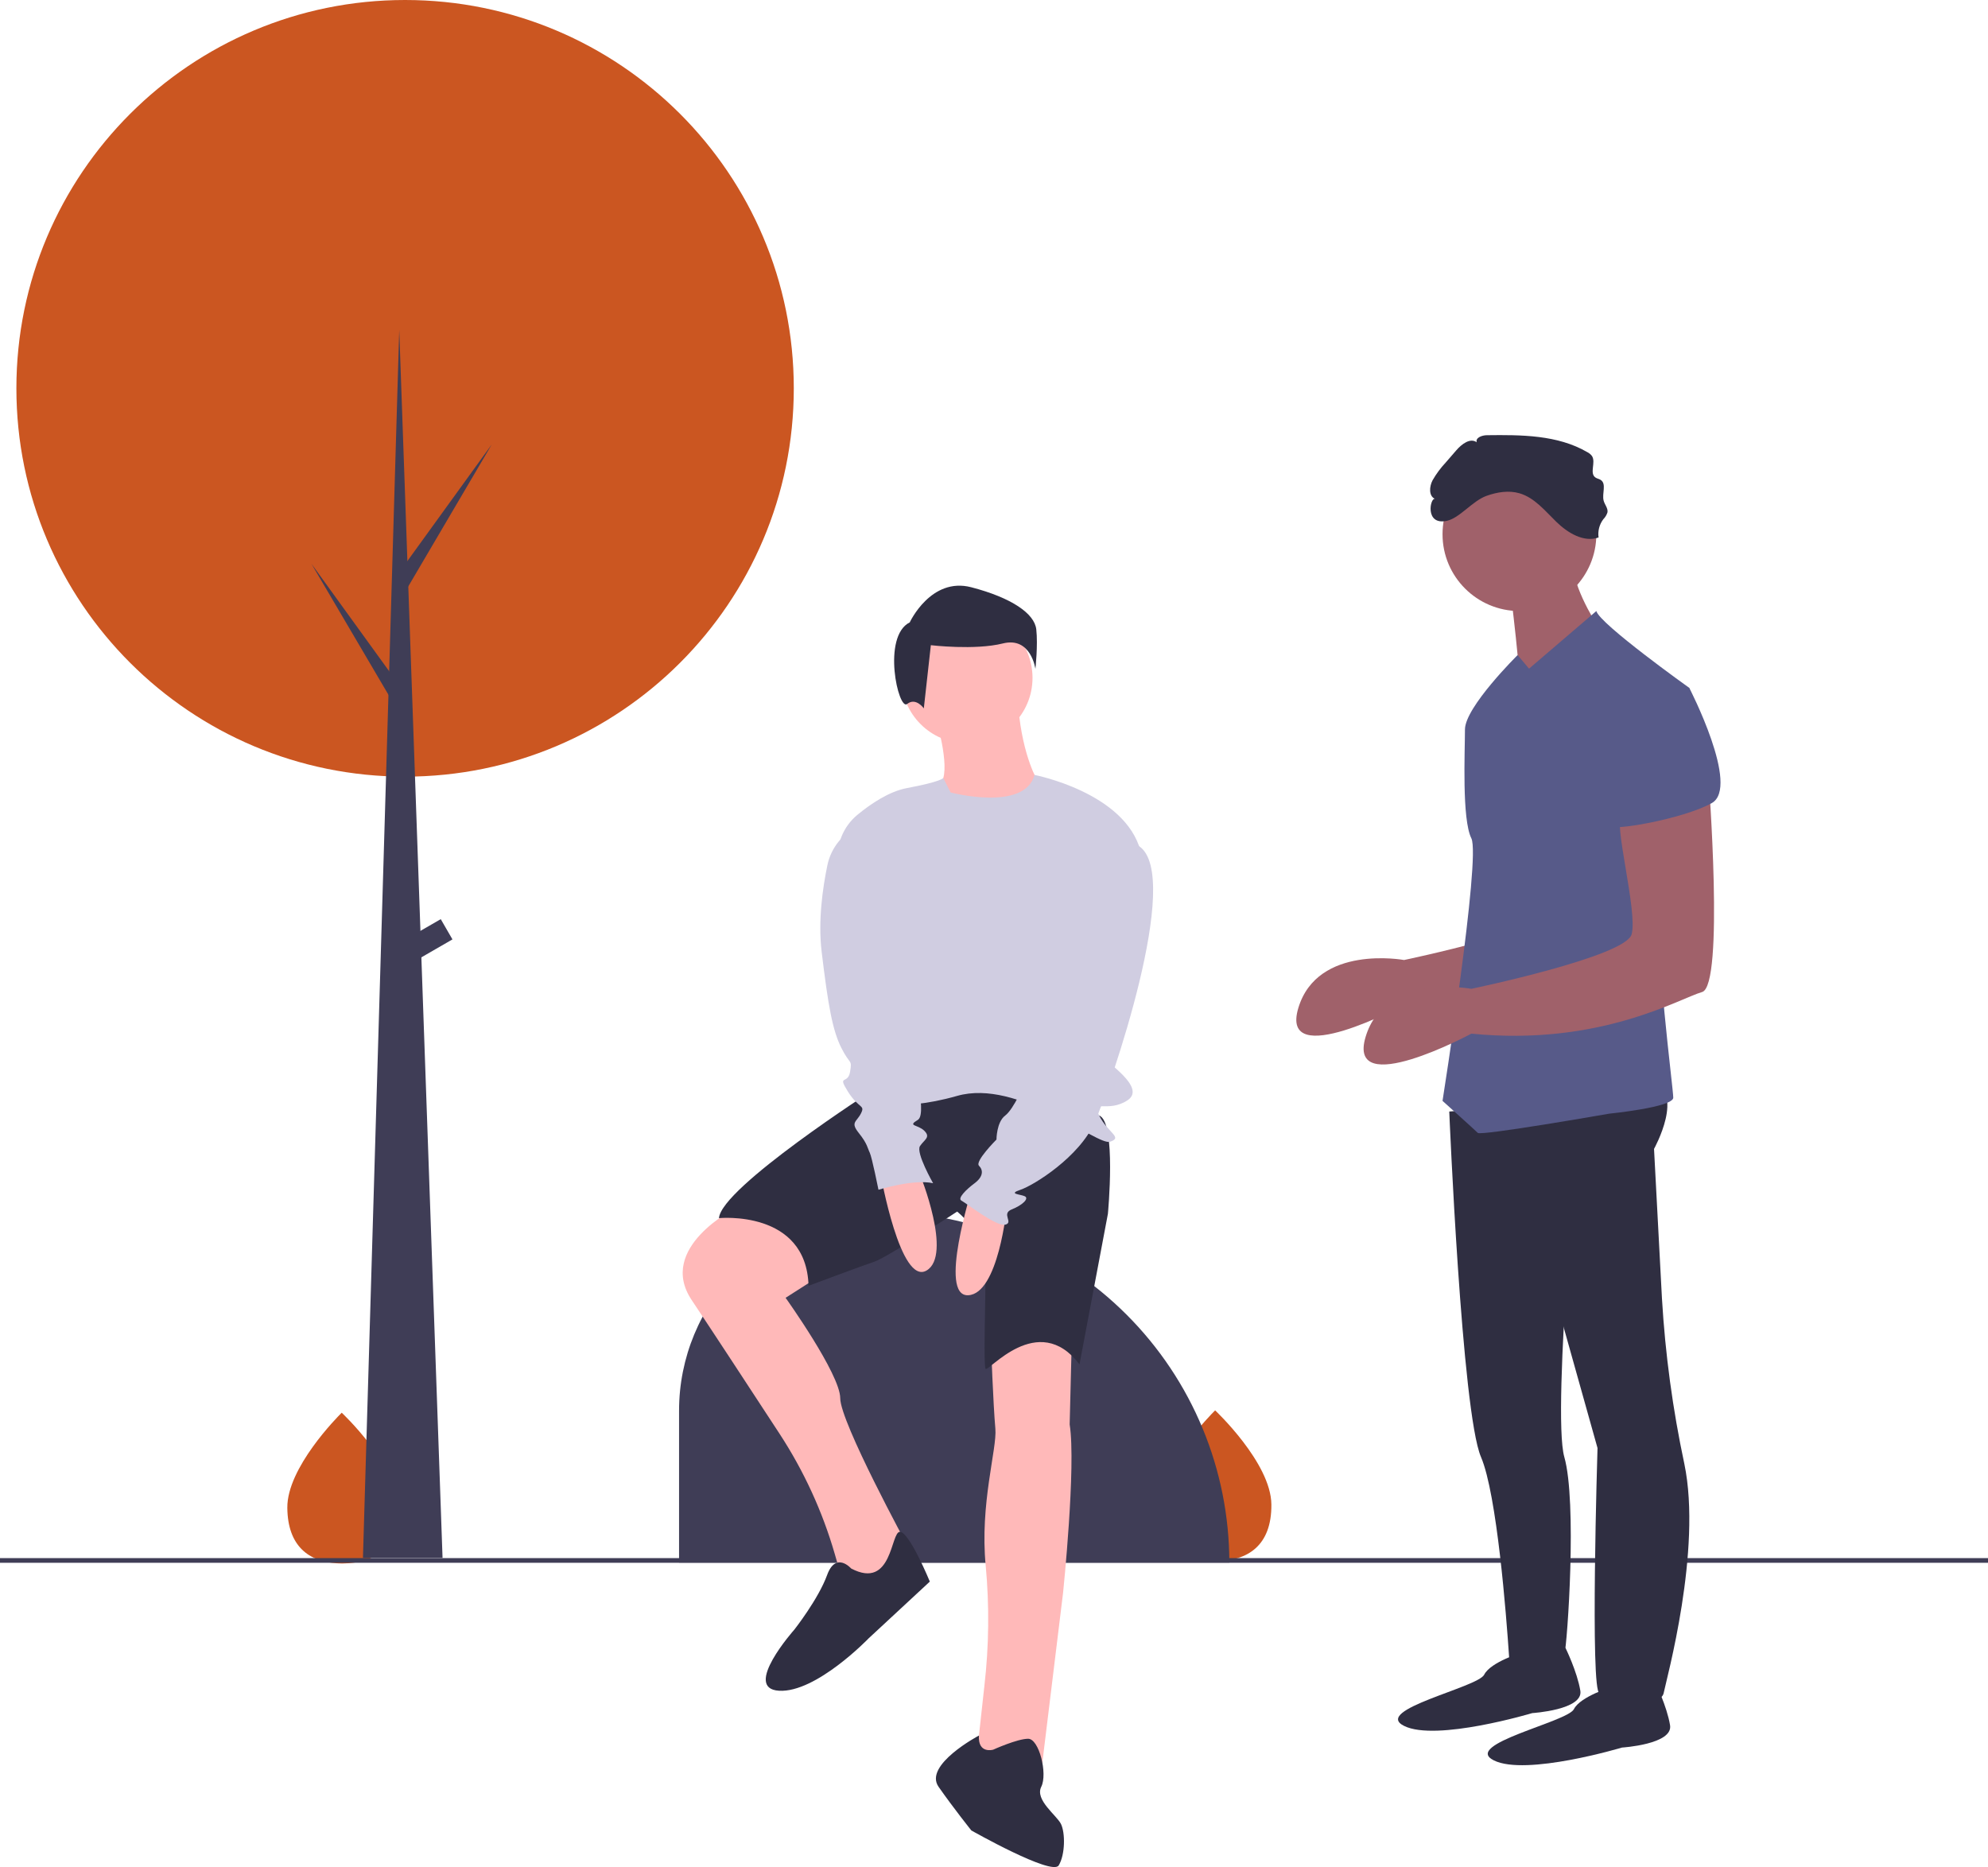 <svg width="181" height="170" viewBox="0 0 181 170" fill="none" xmlns="http://www.w3.org/2000/svg">
<path d="M36.233 137.193C36.27 140.984 34.028 142.329 31.246 142.356C31.182 142.357 31.117 142.356 31.053 142.356C30.925 142.354 30.797 142.349 30.671 142.342C28.158 142.189 26.194 140.816 26.16 137.292C26.124 133.644 30.745 128.995 31.092 128.651L31.093 128.651C31.106 128.638 31.113 128.631 31.113 128.631C31.113 128.631 36.197 133.404 36.233 137.193Z" fill="#CB5621"/>
<path d="M115.754 136.981C115.791 140.771 113.549 142.116 110.767 142.143C110.702 142.144 110.638 142.144 110.574 142.143C110.445 142.141 110.318 142.137 110.191 142.129C107.679 141.976 105.715 140.604 105.68 137.079C105.645 133.431 110.266 128.782 110.613 128.438L110.613 128.438C110.626 128.425 110.633 128.418 110.633 128.418C110.633 128.418 115.717 133.191 115.754 136.981Z" fill="#CB5621"/>
<path d="M181 141.87H0V142.296H181V141.87Z" fill="#3F3D56"/>
<path d="M36.882 70.715C56.428 70.715 72.272 54.885 72.272 35.358C72.272 15.83 56.428 0 36.882 0C17.337 0 1.492 15.83 1.492 35.358C1.492 54.885 17.337 70.715 36.882 70.715Z" fill="#CB5621"/>
<path d="M79.947 110.333H79.947C88.428 110.333 96.562 113.699 102.559 119.691C108.557 125.682 111.926 133.809 111.926 142.282V142.282H61.826V128.438C61.826 123.636 63.735 119.031 67.133 115.636C70.532 112.24 75.141 110.333 79.947 110.333Z" fill="#3F3D56"/>
<path d="M149.426 68.172C149.426 68.172 150.885 87.12 148.843 87.703C146.8 88.285 139.506 92.658 127.835 91.492C127.835 91.492 116.456 97.614 118.207 91.784C119.958 85.954 127.835 87.411 127.835 87.411C127.835 87.411 141.84 84.496 142.424 82.456C143.007 80.415 140.673 71.961 141.548 71.67C142.424 71.378 149.426 68.172 149.426 68.172Z" fill="#A0616A"/>
<path d="M131.95 101.207C131.95 101.207 133.087 128.581 134.838 132.662C136.296 136.061 137.147 147.146 137.39 150.755C137.439 151.478 137.464 151.901 137.464 151.901C137.464 151.901 142.132 151.901 142.424 150.735C142.716 149.569 143.591 136.743 142.424 132.662C141.257 128.581 143.912 100.333 143.912 100.333L131.95 101.207Z" fill="#2F2E41"/>
<path d="M138.631 150.443C138.631 150.443 135.713 151.318 135.13 152.484C134.546 153.65 124.918 155.69 127.835 157.148C130.753 158.605 139.506 155.982 139.506 155.982C139.506 155.982 144.174 155.69 143.883 153.941C143.591 152.192 142.528 150.037 142.528 150.037L138.631 150.443Z" fill="#2F2E41"/>
<path d="M146.8 153.582C146.8 153.582 143.883 154.456 143.299 155.622C142.716 156.788 133.087 158.829 136.005 160.286C138.923 161.744 147.676 159.12 147.676 159.12C147.676 159.12 152.344 158.829 152.052 157.08C151.76 155.331 150.698 153.176 150.698 153.176L146.8 153.582Z" fill="#2F2E41"/>
<path d="M134.546 100.529L138.631 107.525L145.448 131.849C145.448 131.849 144.758 154.165 145.633 154.165C146.509 154.165 151.177 155.622 151.469 154.165C151.715 152.934 154.983 141.14 153.354 133.29C152.295 128.329 151.613 123.294 151.315 118.23L150.593 104.61C150.593 104.61 153.511 99.363 150.302 98.488C147.092 97.614 134.546 100.529 134.546 100.529Z" fill="#2F2E41"/>
<path d="M138.339 55.637C142.206 55.637 145.341 52.505 145.341 48.641C145.341 44.778 142.206 41.645 138.339 41.645C134.472 41.645 131.337 44.778 131.337 48.641C131.337 52.505 134.472 55.637 138.339 55.637Z" fill="#A0616A"/>
<path d="M137.464 53.305C137.464 53.305 138.631 62.633 138.339 63.216C138.047 63.799 145.341 56.803 145.341 56.803C145.341 56.803 142.716 52.722 143.299 50.682L137.464 53.305Z" fill="#A0616A"/>
<path d="M153.803 62.633C153.803 62.633 145.633 56.803 145.341 55.637L139.214 60.884L138.173 59.646C138.173 59.646 133.379 64.382 133.379 66.423C133.379 68.463 133.087 74.585 133.963 76.334C134.838 78.083 131.337 100.237 131.337 100.237C131.337 100.237 134.254 102.86 134.546 103.152C134.838 103.443 146.509 101.403 146.509 101.403C146.509 101.403 152.344 100.82 152.344 99.945C152.344 99.071 150.593 85.953 151.177 82.455C151.76 78.957 153.803 62.633 153.803 62.633Z" fill="#575A89"/>
<path d="M155.553 70.795C155.553 70.795 157.012 89.743 154.97 90.326C152.927 90.909 145.633 95.282 133.963 94.116C133.963 94.116 122.584 100.237 124.334 94.407C126.085 88.577 133.963 90.034 133.963 90.034C133.963 90.034 147.967 87.12 148.551 85.079C149.134 83.038 146.8 74.585 147.676 74.293C148.551 74.002 155.553 70.795 155.553 70.795Z" fill="#A0616A"/>
<path d="M135.348 45.146C136.305 44.806 137.361 44.631 138.337 44.913C139.718 45.313 140.675 46.522 141.707 47.523C142.739 48.523 144.186 49.41 145.544 48.94C145.462 48.351 145.617 47.755 145.974 47.28C146.151 47.102 146.282 46.885 146.356 46.645C146.414 46.27 146.098 45.947 146.004 45.58C145.838 44.936 146.292 44.056 145.734 43.695C145.586 43.6 145.4 43.578 145.256 43.477C144.691 43.083 145.318 42.102 144.945 41.524C144.833 41.374 144.688 41.253 144.52 41.17C141.813 39.592 138.502 39.588 135.368 39.627C134.931 39.633 134.324 39.849 134.447 40.268C133.855 39.843 133.079 40.439 132.601 40.99L131.624 42.117C131.165 42.607 130.764 43.149 130.43 43.731C130.131 44.301 130.065 45.178 130.66 45.427C130.218 45.242 129.682 47.856 131.718 47.426C132.901 47.176 134.061 45.604 135.348 45.146Z" fill="#2F2E41"/>
<path d="M149.134 63.216L153.803 62.633C153.803 62.633 158.471 71.67 155.845 73.127C153.219 74.585 146.509 75.751 146.509 75.168C146.509 74.585 149.134 63.216 149.134 63.216Z" fill="#575A89"/>
<path d="M85.154 65.199C85.154 65.199 86.547 69.771 85.751 71.162C84.955 72.553 87.144 75.535 90.725 74.143C94.305 72.752 94.504 71.162 94.504 71.162C94.504 71.162 93.112 68.976 92.714 64.404L85.154 65.199Z" fill="#FFB9B9"/>
<path d="M66.951 110.02C66.951 110.02 59.789 113.597 62.972 118.368C64.822 121.141 68.353 126.532 70.985 130.562C73.188 133.934 74.878 137.614 75.999 141.482L76.5 143.213L78.49 145.598L82.667 140.828C82.667 140.828 76.5 129.498 76.5 127.312C76.5 125.126 71.526 118.169 71.526 118.169L76.5 114.989C76.5 114.989 70.93 108.628 66.951 110.02Z" fill="#FFB9B9"/>
<path d="M90.227 122.343C90.227 122.343 90.426 127.908 90.625 130.095C90.789 131.899 89.193 136.949 89.746 142.568C90.084 146.203 90.044 149.863 89.626 153.49L88.835 160.704L94.803 161.3L96.792 145.002C96.792 145.002 97.986 133.474 97.389 129.697L97.588 121.747C97.588 121.747 93.211 120.157 90.227 122.343Z" fill="#FFB9B9"/>
<path d="M79.584 99.187C79.584 99.187 65.658 108.132 65.459 110.914C65.459 110.914 73.416 110.119 73.615 117.076C73.615 117.076 78.39 115.287 79.584 114.889C80.777 114.492 87.144 110.318 87.144 110.318C87.144 110.318 89.73 112.306 89.73 115.486C89.73 118.666 89.531 124.231 89.73 124.629C89.929 125.026 94.504 119.262 98.284 124.231L100.871 110.517C100.871 110.517 101.666 102.169 100.075 101.572L88.934 97.398L79.584 99.187Z" fill="#2F2E41"/>
<path d="M88.039 67.684C91.335 67.684 94.007 65.014 94.007 61.721C94.007 58.428 91.335 55.758 88.039 55.758C84.743 55.758 82.07 58.428 82.07 61.721C82.07 65.014 84.743 67.684 88.039 67.684Z" fill="#FFB9B9"/>
<path d="M86.547 72.156C86.547 72.156 93.279 73.932 94.19 70.56C94.19 70.56 102.462 72.156 103.855 77.522C105.247 82.889 100.473 95.808 100.473 96.206C100.473 96.603 104.452 98.989 102.661 100.181C100.871 101.374 99.279 99.983 100.075 101.573C100.871 103.163 102.263 103.56 101.07 103.958C99.876 104.355 92.714 98.194 87.144 99.784C81.573 101.374 78.788 100.181 78.788 100.181L76.29 78.613C76.193 77.787 76.304 76.95 76.614 76.177C76.923 75.405 77.422 74.722 78.063 74.192C79.31 73.166 80.964 72.059 82.568 71.758C85.751 71.162 85.883 70.836 85.883 70.836L86.547 72.156Z" fill="#D0CDE1"/>
<path d="M80.18 106.939C80.18 106.939 81.971 117.076 84.358 115.685C86.746 114.293 83.761 106.939 83.761 106.939H80.18Z" fill="#FFB9B9"/>
<path d="M88.491 108.251C88.491 108.251 85.389 118.067 88.15 117.935C90.91 117.804 91.667 109.905 91.667 109.905L88.491 108.251Z" fill="#FFB9B9"/>
<path d="M77.495 142.816C77.495 142.816 76.102 141.225 75.306 143.412C74.511 145.598 72.322 148.381 72.322 148.381C72.322 148.381 67.548 153.747 70.93 153.946C74.312 154.145 79.086 149.176 79.086 149.176L84.657 144.008C84.657 144.008 82.811 139.516 81.943 139.476C81.076 139.437 81.275 144.803 77.495 142.816Z" fill="#2F2E41"/>
<path d="M90.426 159.313C90.426 159.313 89.024 159.722 89.128 158.026C89.128 158.026 84.06 160.704 85.453 162.692C86.845 164.679 88.437 166.667 88.437 166.667C88.437 166.667 95.797 170.841 96.394 169.847C96.991 168.853 96.991 166.866 96.593 166.07C96.195 165.275 94.206 163.884 94.803 162.692C95.4 161.499 94.604 158.319 93.609 158.319C92.615 158.319 90.426 159.313 90.426 159.313Z" fill="#2F2E41"/>
<path d="M82.83 56.668C82.83 56.668 84.75 52.512 88.43 53.471C92.11 54.43 94.19 55.869 94.35 57.308C94.51 58.746 94.27 60.904 94.27 60.904C94.27 60.904 93.87 57.947 91.31 58.587C88.75 59.226 84.75 58.746 84.75 58.746L84.11 64.501C84.11 64.501 83.39 63.462 82.59 64.101C81.79 64.741 80.27 57.947 82.83 56.668Z" fill="#2F2E41"/>
<path d="M100.473 77.324C100.473 77.324 95.698 90.243 96.096 91.833C96.494 93.423 96.096 93.622 95.499 94.02C94.902 94.417 93.311 98.591 93.311 98.591C93.311 98.591 92.316 100.976 91.52 101.573C90.725 102.169 90.725 103.759 90.725 103.759C90.725 103.759 88.735 105.747 89.133 106.144C89.531 106.542 89.531 107.138 88.735 107.734C87.939 108.33 87.144 109.126 87.541 109.324C87.939 109.523 90.725 111.709 91.52 111.511C92.316 111.312 91.122 110.517 92.117 110.119C93.112 109.722 93.709 109.126 93.311 108.927C92.913 108.728 91.719 108.728 92.913 108.33C94.106 107.933 98.284 105.349 99.677 102.169C101.07 98.989 107.742 79.748 103.709 77.045C103.709 77.045 102.064 74.939 100.473 77.324Z" fill="#D0CDE1"/>
<path d="M78.39 75.137L78.309 75.171C77.558 75.484 76.894 75.975 76.375 76.602C75.857 77.23 75.499 77.973 75.333 78.77C74.899 80.847 74.471 83.852 74.809 86.665C75.406 91.634 75.804 93.821 76.6 95.411C77.395 97.001 77.594 96.405 77.395 97.597C77.196 98.79 76.202 97.796 77.196 99.386C78.191 100.976 78.788 100.579 78.39 101.374C77.992 102.169 77.395 102.169 78.191 103.163C78.987 104.156 78.987 104.554 79.186 104.951C79.385 105.349 79.982 108.33 79.982 108.33C79.982 108.33 83.165 107.337 84.955 107.734C84.955 107.734 83.364 104.951 83.761 104.355C84.159 103.759 84.756 103.56 84.159 102.964C83.563 102.368 82.568 102.566 83.563 101.97C84.557 101.374 82.767 95.212 82.767 95.212L78.39 75.137Z" fill="#D0CDE1"/>
<path d="M40.293 141.856H33.045L36.349 30.033L40.293 141.856Z" fill="#3F3D56"/>
<path d="M36.989 51.226L44.77 40.469L36.882 53.888L36.029 52.397L36.989 51.226Z" fill="#3F3D56"/>
<path d="M36.136 62.089L28.355 51.333L36.243 64.751L37.095 63.26L36.136 62.089Z" fill="#3F3D56"/>
<path d="M40.129 83.691L36.621 85.714L37.687 87.559L41.194 85.535L40.129 83.691Z" fill="#3F3D56"/>
</svg>

